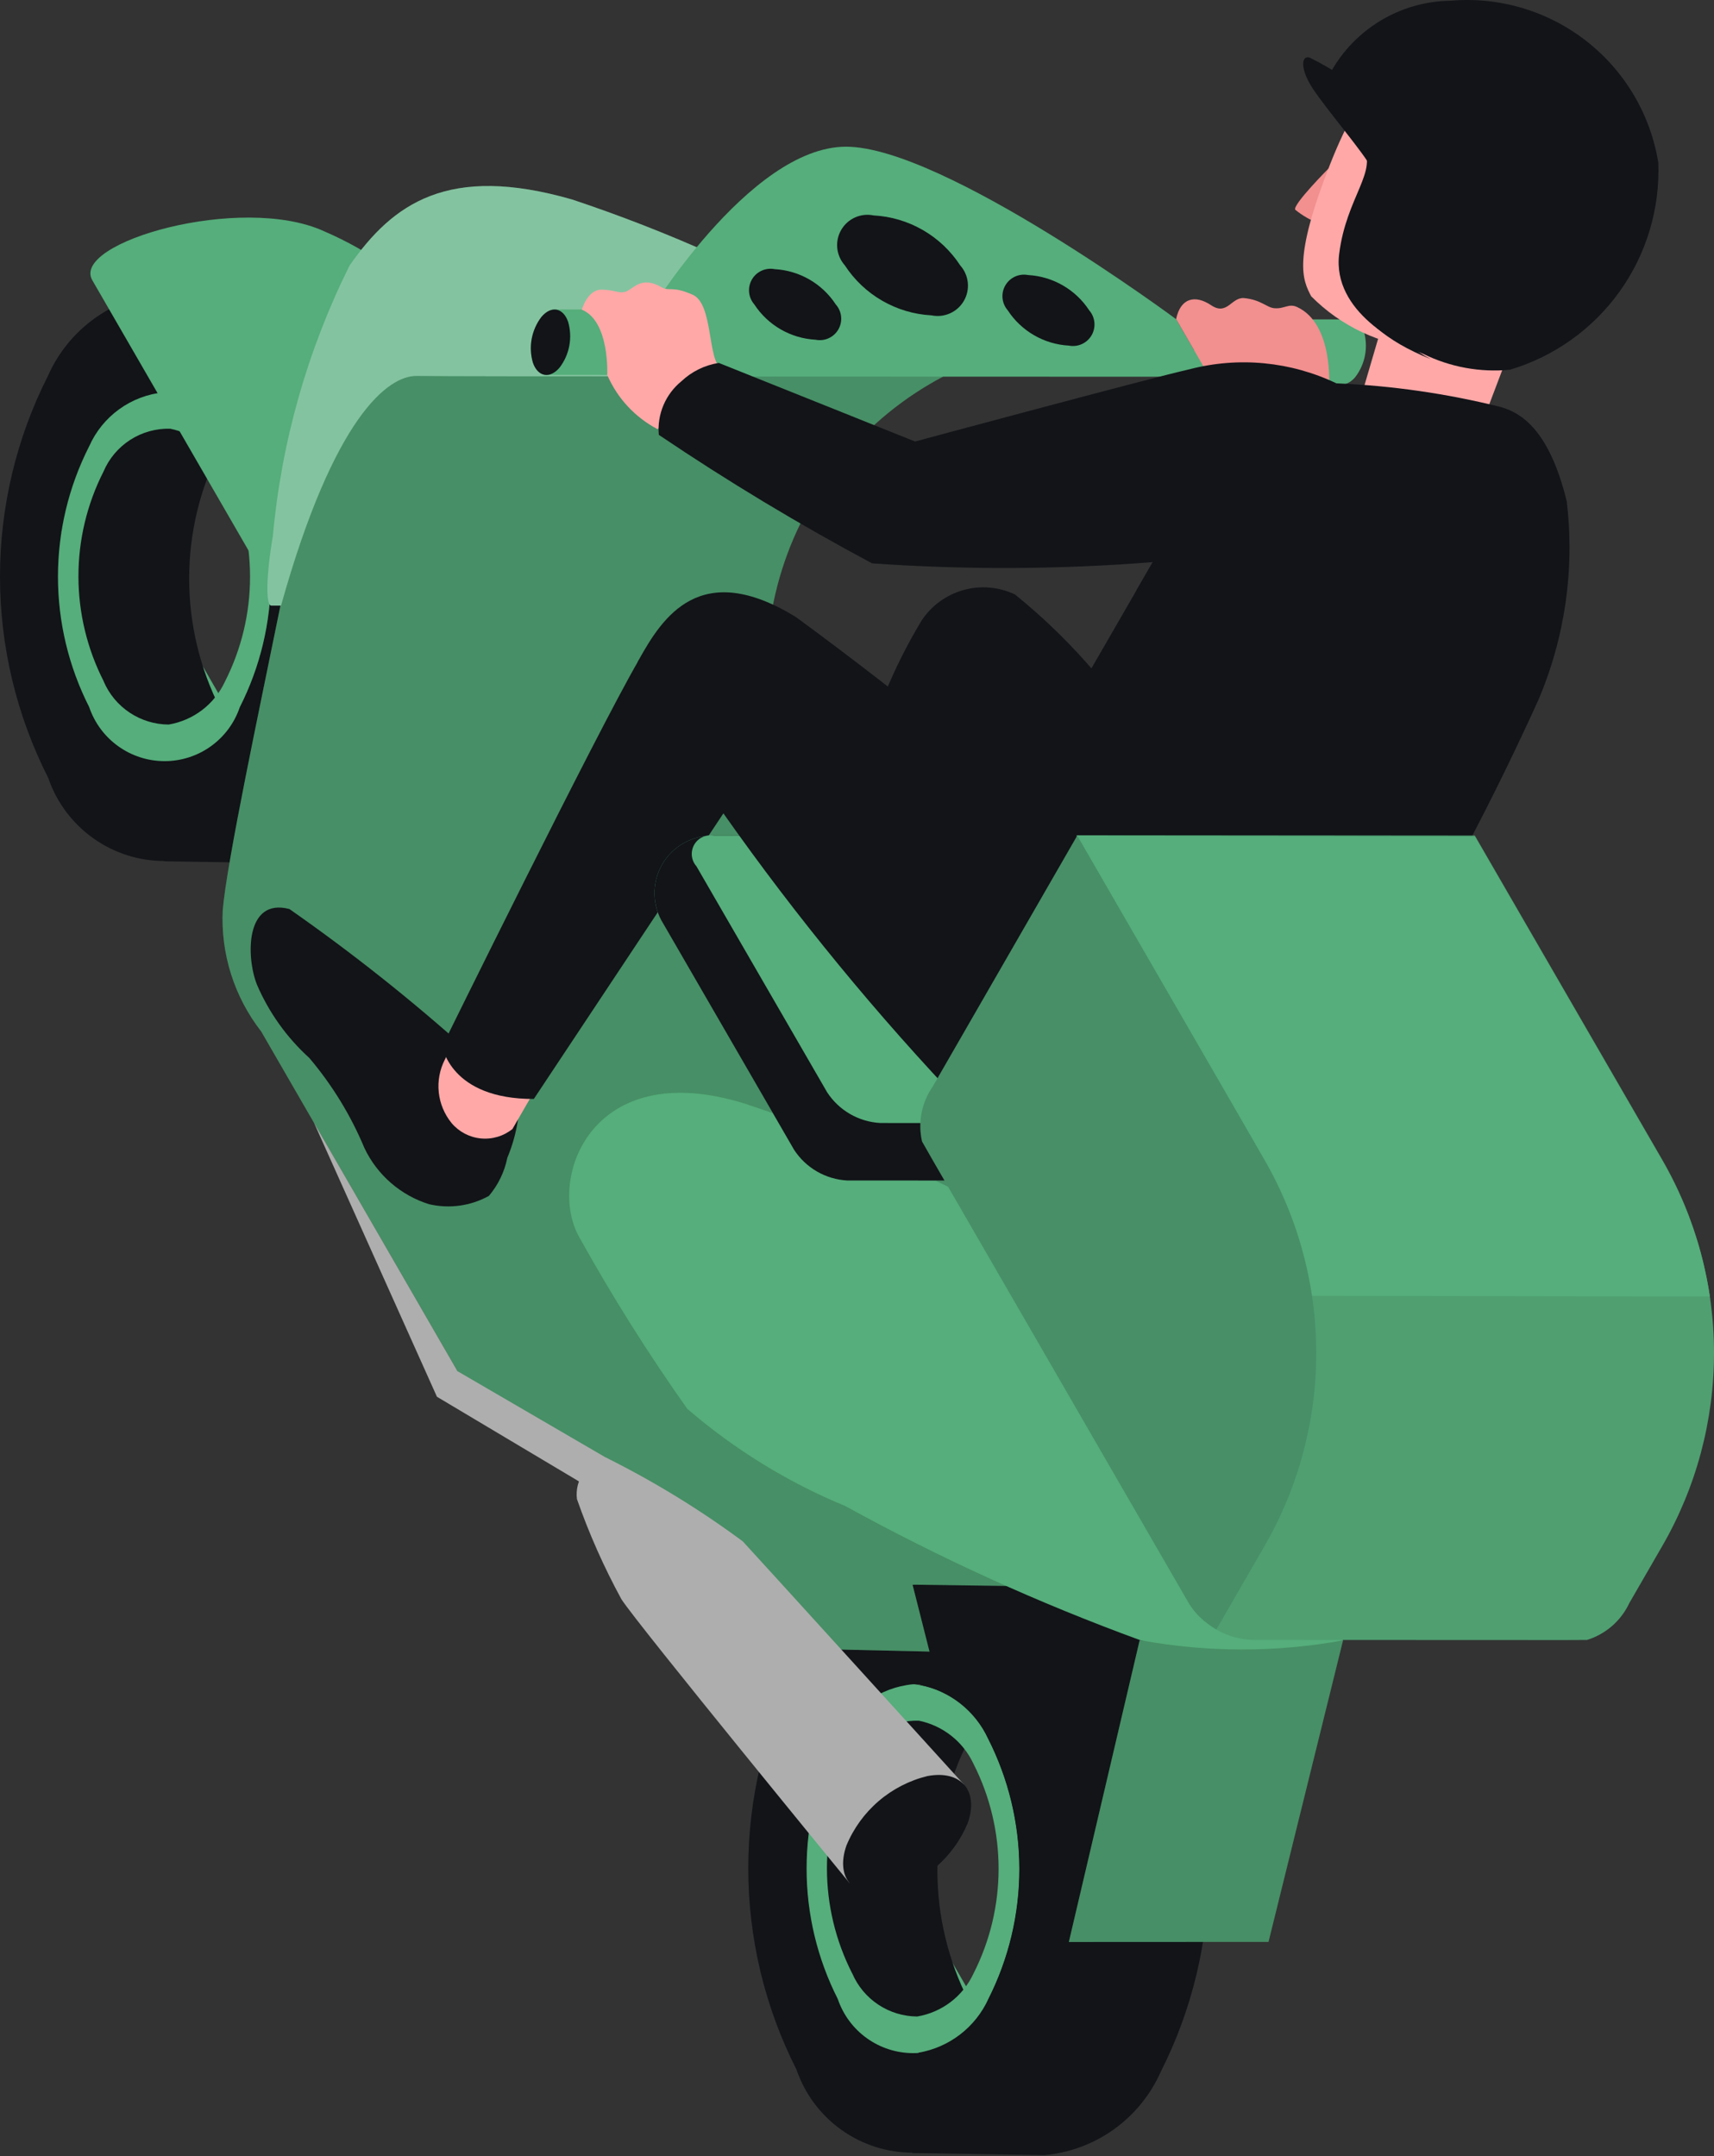 <svg width="392" height="493" viewBox="0 0 392 493" fill="none" xmlns="http://www.w3.org/2000/svg">
    <rect x="0" y="0" width="392" height="493" fill="#333333" stroke="none"/>
    <path d="M218.428 476.13L195.615 436.575L210.794 436.583L233.607 476.141L218.428 476.13Z" fill="#55AE7B"/>
    <path d="M172.859 397.293L150.048 357.735L165.227 357.746L188.041 397.301L172.859 397.293Z" fill="#55AE7B"/>
    <path d="M191.466 397.453C186.778 406.679 184.337 416.883 184.343 427.235C184.349 437.588 186.8 447.797 191.499 457.031C193.045 460.647 195.617 463.737 198.894 465.918C202.171 468.101 206.012 469.28 209.947 469.314C212.704 468.918 215.346 467.942 217.695 466.451C220.045 464.957 222.048 462.98 223.572 460.654C222.841 459.64 222.165 458.594 221.541 457.514C216.844 448.279 214.391 438.071 214.387 427.717C214.381 417.366 216.822 407.162 221.507 397.936C222.19 396.725 222.956 395.566 223.802 394.463C222.15 391.402 219.631 388.895 216.561 387.253C213.492 385.613 210.009 384.914 206.547 385.243C203.084 385.572 199.797 386.914 197.096 389.101C194.397 391.288 192.404 394.223 191.368 397.54L191.466 397.453Z" fill="#121418"/>
    <path d="M208.692 362.236L209.327 362.219C214.914 362.916 220.23 365.039 224.764 368.383C229.296 371.726 232.893 376.179 235.207 381.31C242.452 395.559 246.235 411.311 246.248 427.285C246.258 443.258 242.5 459.003 235.278 473.244C233.393 478.783 229.82 483.594 225.059 486.998C220.299 490.402 214.587 492.231 208.73 492.227C202.87 492.221 197.156 490.385 192.392 486.973C187.625 483.56 184.046 478.746 182.154 473.203C174.913 458.949 171.137 443.198 171.13 427.222C171.122 411.248 174.886 395.501 182.113 381.262C184.441 376.011 188.132 371.477 192.806 368.133C197.479 364.787 202.964 362.752 208.692 362.236ZM191.491 457.031C193.041 460.654 195.615 463.746 198.896 465.926C202.179 468.107 206.029 469.28 209.97 469.305C213.445 468.71 216.722 467.274 219.512 465.123C222.304 462.971 224.527 460.171 225.983 456.964C230.659 447.73 233.087 437.522 233.074 427.166C233.064 416.812 230.611 406.602 225.915 397.365C224.46 394.255 222.296 391.529 219.599 389.4C216.903 387.272 213.746 385.805 210.382 385.112C206.366 385.024 202.417 386.146 199.05 388.329C195.681 390.511 193.049 393.655 191.493 397.353C186.807 406.583 184.372 416.793 184.383 427.149C184.395 437.505 186.855 447.717 191.561 456.95L191.491 457.031Z" fill="#121418"/>
    <path d="M208.74 385.124L209.15 385.12C212.791 385.565 216.256 386.943 219.208 389.117C222.163 391.294 224.504 394.194 226.006 397.54C230.704 406.775 233.155 416.985 233.166 427.337C233.174 437.69 230.74 447.896 226.058 457.127C224.843 460.724 222.527 463.85 219.441 466.061C216.353 468.273 212.648 469.463 208.846 469.459C205.044 469.457 201.337 468.263 198.247 466.047C195.157 463.831 192.837 460.703 191.617 457.104C186.925 447.865 184.476 437.653 184.472 427.299C184.468 416.943 186.909 406.737 191.595 397.509C193.089 394.105 195.467 391.165 198.48 388.986C201.495 386.81 205.036 385.476 208.74 385.124ZM194.903 451.205C196.147 454.12 198.218 456.609 200.858 458.363C203.501 460.119 206.597 461.063 209.766 461.082C212.55 460.614 215.178 459.476 217.421 457.768C219.662 456.057 221.453 453.827 222.639 451.267C226.416 443.841 228.384 435.624 228.382 427.289C228.382 418.953 226.414 410.732 222.635 403.293C221.466 400.79 219.726 398.597 217.556 396.885C215.386 395.174 212.845 393.995 210.138 393.439C206.903 393.35 203.719 394.234 200.997 395.978C198.278 397.723 196.145 400.245 194.88 403.219C191.095 410.645 189.125 418.862 189.125 427.199C189.125 435.537 191.099 443.758 194.884 451.194L194.903 451.205Z" fill="#55AE7B"/>
    <path d="M127.254 318.451L104.44 278.896L119.619 278.904L142.433 318.461L127.254 318.451Z" fill="#55AE7B"/>
    <path d="M81.766 239.636L58.954 200.081L74.134 200.089L96.945 239.644L81.766 239.636Z" fill="#55AE7B"/>
    <path d="M36.077 160.799L13.265 121.243L28.444 121.252L51.257 160.809L36.077 160.799Z" fill="#55AE7B"/>
    <path d="M311.91 75.725C310.77 72.5 308.058 71.99 305.826 74.612C304.696 76.083 303.93 77.802 303.589 79.626C303.25 81.453 303.345 83.332 303.87 85.115C304.993 88.33 307.721 88.85 309.954 86.229C311.084 84.755 311.847 83.037 312.189 81.212C312.528 79.387 312.432 77.508 311.91 75.725Z" fill="#55AE7B"/>
    <path d="M278.397 73.003L308.866 73.037L306.916 87.983L276.373 87.954L278.397 73.003Z" fill="#55AE7B"/>
    <path d="M281.439 75.858C280.299 72.633 277.59 72.125 275.355 74.745C274.225 76.218 273.459 77.937 273.12 79.762C272.779 81.586 272.875 83.465 273.399 85.249C274.523 88.463 277.251 88.984 279.485 86.364C280.613 84.891 281.379 83.172 281.718 81.347C282.057 79.522 281.961 77.641 281.439 75.858Z" fill="#55AE7B"/>
    <path d="M42.101 84.785L41.166 86.403C40.523 87.519 39.858 88.671 39.301 89.885C42.666 90.575 45.824 92.044 48.521 94.173C51.218 96.299 53.38 99.029 54.834 102.14C59.531 111.377 61.986 121.587 61.998 131.941C62.01 142.294 59.579 152.503 54.903 161.737C53.44 164.923 51.222 167.702 48.441 169.837C45.659 171.972 42.399 173.397 38.941 173.988C39.621 175.489 40.38 176.951 41.215 178.373C41.52 178.884 41.82 179.321 42.146 179.798L37.513 196.935L67.752 197.411C73.479 196.891 78.961 194.854 83.635 191.51C88.306 188.165 91.999 183.635 94.33 178.385C101.554 164.144 105.314 148.399 105.306 132.425C105.3 116.452 101.525 100.698 94.29 86.445C91.962 81.256 88.312 76.765 83.708 73.424C79.101 70.082 73.699 68.006 68.041 67.404L38.228 66.982L37.604 66.981L42.101 84.785Z" fill="#121418"/>
    <path d="M37.572 66.867L38.196 66.868C43.785 67.564 49.103 69.686 53.636 73.03C58.169 76.374 61.766 80.827 64.078 85.96C71.323 100.207 75.106 115.954 75.12 131.924C75.135 147.894 71.379 163.637 64.158 177.875C62.279 183.42 58.708 188.235 53.946 191.644C49.185 195.052 43.472 196.885 37.611 196.881C31.749 196.879 26.033 195.044 21.264 191.629C16.496 188.217 12.915 183.4 11.024 177.852C3.784 163.599 0.007 147.846 9.95728e-06 131.872C-0.007 115.898 3.756 100.151 10.983 85.912C13.31 80.656 17.002 76.118 21.677 72.768C26.352 69.42 31.84 67.382 37.572 66.867ZM20.372 161.662C21.921 165.285 24.495 168.377 27.778 170.557C31.061 172.738 34.909 173.914 38.849 173.936C42.326 173.343 45.603 171.908 48.395 169.758C51.187 167.607 53.408 164.804 54.864 161.595C59.54 152.361 61.97 142.153 61.959 131.799C61.947 121.443 59.492 111.235 54.795 101.997C53.341 98.886 51.179 96.158 48.482 94.029C45.784 91.903 42.627 90.434 39.262 89.743C35.246 89.656 31.297 90.777 27.93 92.96C24.562 95.142 21.929 98.287 20.373 101.984C15.688 111.216 13.252 121.424 13.264 131.78C13.276 142.138 15.736 152.349 20.442 161.583L20.372 161.662Z" fill="#121418"/>
    <path d="M20.342 102.067C15.655 111.293 13.214 121.497 13.22 131.849C13.226 142.203 15.677 152.411 20.375 161.643C21.922 165.262 24.492 168.352 27.769 170.532C31.047 172.715 34.889 173.895 38.824 173.926C41.582 173.535 44.223 172.559 46.573 171.065C48.922 169.573 50.925 167.594 52.449 165.266C51.72 164.255 51.041 163.206 50.417 162.126C45.719 152.892 43.269 142.684 43.263 132.332C43.257 121.98 45.697 111.776 50.385 102.55C51.066 101.339 51.833 100.178 52.678 99.077C51.026 96.014 48.508 93.507 45.439 91.867C42.37 90.228 38.885 89.529 35.423 89.857C31.96 90.186 28.673 91.526 25.973 93.715C23.273 95.902 21.28 98.838 20.243 102.155L20.342 102.067Z" fill="#121418"/>
    <path d="M37.523 89.703L37.933 89.699C41.575 90.142 45.04 91.52 47.994 93.694C50.948 95.871 53.289 98.773 54.79 102.119C59.486 111.354 61.937 121.564 61.946 131.916C61.955 142.269 59.521 152.476 54.841 161.706C53.626 165.303 51.312 168.429 48.224 170.64C45.137 172.854 41.432 174.043 37.63 174.038C33.828 174.036 30.121 172.844 27.031 170.626C23.94 168.41 21.621 165.283 20.4 161.683C15.708 152.444 13.261 142.232 13.257 131.878C13.253 121.522 15.693 111.316 20.378 102.088C21.873 98.686 24.25 95.744 27.264 93.567C30.278 91.389 33.819 90.055 37.523 89.703ZM23.704 155.794C24.949 158.709 27.02 161.198 29.661 162.952C32.302 164.706 35.398 165.653 38.568 165.672C41.352 165.203 43.978 164.067 46.221 162.357C48.465 160.647 50.256 158.416 51.442 155.859C55.22 148.431 57.188 140.214 57.187 131.878C57.186 123.543 55.217 115.32 51.438 107.883C50.267 105.38 48.527 103.187 46.357 101.474C44.187 99.764 41.647 98.584 38.94 98.028C35.702 97.939 32.513 98.826 29.79 100.573C27.067 102.321 24.935 104.849 23.672 107.827C19.891 115.263 17.926 123.491 17.939 131.837C17.953 140.182 19.943 148.408 23.748 155.844L23.704 155.794Z" fill="#55AE7B"/>
    <path d="M64.135 138.501L21.112 64.082C16.108 55.436 55.195 44.206 74.119 52.877C84.75 57.459 94.272 64.273 102.035 72.856C102.035 72.856 78.119 82.531 74.715 93.877C71.31 105.226 64.135 138.501 64.135 138.501Z" fill="#55AE7B"/>
    <path d="M215.877 86.079C215.877 86.079 95.237 79.175 89.571 79.67C83.903 80.163 68.848 115.27 64.133 138.501C59.418 161.733 51.84 197.247 50.943 208.123C50.461 218.111 53.581 227.946 59.735 235.841L104.65 313.561L189.341 377.111L236.932 378.204L261.635 313.694C261.635 313.694 194.526 206.371 185.66 191.059C180.506 182.22 177.196 172.432 175.933 162.286C174.668 152.141 175.475 141.845 178.303 132.026C181.132 122.205 185.924 113.062 192.391 105.149C198.858 97.238 206.865 90.719 215.929 85.987L215.877 86.079Z" fill="#55AE7B"/>
    <path opacity="0.2" d="M215.877 86.079C215.877 86.079 95.237 79.175 89.571 79.67C83.903 80.163 68.848 115.27 64.133 138.501C59.418 161.733 51.84 197.247 50.943 208.123C50.461 218.111 53.581 227.946 59.735 235.841L104.65 313.561L189.341 377.111L236.932 378.204L261.635 313.694C261.635 313.694 194.526 206.371 185.66 191.059C180.506 182.22 177.196 172.432 175.933 162.286C174.668 152.141 175.475 141.845 178.303 132.026C181.132 122.205 185.924 113.062 192.391 105.149C198.858 97.238 206.865 90.719 215.929 85.987L215.877 86.079Z" fill="#121418"/>
    <path d="M62.406 122.561C64.368 101.035 70.314 80.067 79.944 60.725C89.865 46.496 102.522 37.47 130.835 45.612C152.718 52.895 173.815 62.367 193.8 73.881L200.841 86.031C200.841 86.031 105.982 86.12 95.312 85.958C88.787 85.858 76.377 95.199 64.266 138.48L62.058 138.478C60.706 138.489 60.906 131.36 62.406 122.561Z" fill="#55AE7B"/>
    <path opacity="0.3" d="M62.406 122.561C64.368 101.035 70.314 80.067 79.944 60.725C89.865 46.496 102.522 37.47 130.835 45.612C152.718 52.895 173.815 62.367 193.8 73.881L200.841 86.031C200.841 86.031 105.982 86.12 95.312 85.958C88.787 85.858 76.377 95.199 64.266 138.48L62.058 138.478C60.706 138.489 60.906 131.36 62.406 122.561Z" fill="#F2F5F7"/>
    <path d="M155.267 86.106L147.562 72.901C147.562 72.901 171.193 33.511 193.519 33.544C215.844 33.576 269.007 73.001 269.007 73.001L276.604 86.141L155.267 86.106Z" fill="#55AE7B"/>
    <path d="M219.618 60.702C220.588 61.793 221.191 63.161 221.339 64.612C221.489 66.063 221.177 67.523 220.448 68.785C219.718 70.048 218.611 71.048 217.279 71.645C215.948 72.242 214.462 72.404 213.033 72.109C209.062 71.894 205.196 70.746 201.753 68.758C198.307 66.769 195.381 63.996 193.211 60.664C192.24 59.573 191.638 58.206 191.488 56.754C191.339 55.303 191.651 53.843 192.381 52.581C193.109 51.318 194.218 50.318 195.548 49.721C196.88 49.125 198.365 48.963 199.795 49.258C203.765 49.473 207.631 50.621 211.075 52.61C214.518 54.599 217.446 57.371 219.618 60.702Z" fill="#121418"/>
    <path d="M191.147 69.616C191.834 70.387 192.26 71.353 192.364 72.379C192.47 73.405 192.25 74.435 191.736 75.328C191.22 76.22 190.438 76.928 189.495 77.348C188.555 77.77 187.506 77.885 186.495 77.675C183.694 77.521 180.968 76.709 178.54 75.307C176.11 73.904 174.045 71.951 172.512 69.602C171.84 68.828 171.424 67.864 171.326 66.844C171.228 65.824 171.451 64.799 171.963 63.912C172.474 63.025 173.251 62.321 174.183 61.896C175.115 61.471 176.157 61.348 177.164 61.543C179.965 61.697 182.689 62.508 185.119 63.911C187.55 65.314 189.614 67.268 191.147 69.616Z" fill="#121418"/>
    <path d="M249.109 70.965C249.781 71.738 250.195 72.704 250.292 73.723C250.39 74.743 250.17 75.769 249.658 76.655C249.144 77.541 248.368 78.247 247.436 78.671C246.503 79.096 245.461 79.219 244.454 79.025C241.655 78.871 238.929 78.06 236.499 76.655C234.071 75.253 232.005 73.299 230.471 70.951C229.799 70.177 229.385 69.212 229.285 68.192C229.187 67.172 229.41 66.147 229.922 65.261C230.434 64.374 231.21 63.669 232.142 63.244C233.074 62.819 234.117 62.696 235.124 62.891C237.924 63.045 240.65 63.857 243.079 65.26C245.509 66.662 247.575 68.617 249.109 70.965Z" fill="#121418"/>
    <path d="M160.294 73.58C159.151 70.355 156.442 69.846 154.21 72.466C153.08 73.94 152.316 75.658 151.975 77.483C151.636 79.308 151.731 81.189 152.254 82.97C152.354 83.644 152.662 84.271 153.136 84.762C153.61 85.253 154.228 85.582 154.898 85.704C155.57 85.827 156.263 85.738 156.879 85.446C157.497 85.157 158.007 84.68 158.338 84.085C159.466 82.612 160.231 80.894 160.571 79.069C160.912 77.244 160.816 75.363 160.294 73.58Z" fill="#55AE7B"/>
    <path d="M126.86 70.76L157.331 70.794L155.381 85.74L124.836 85.71L126.86 70.76Z" fill="#55AE7B"/>
    <path d="M129.925 73.563C128.785 70.337 126.076 69.828 123.841 72.448C122.711 73.921 121.946 75.64 121.604 77.465C121.265 79.289 121.361 81.17 121.885 82.951C123.009 86.166 125.737 86.686 127.969 84.067C129.099 82.594 129.865 80.875 130.204 79.05C130.543 77.225 130.447 75.344 129.925 73.563Z" fill="#55AE7B"/>
    <path d="M129.925 73.563C128.785 70.337 126.076 69.828 123.841 72.448C122.711 73.921 121.946 75.64 121.604 77.465C121.265 79.289 121.361 81.17 121.885 82.951C123.009 86.166 125.737 86.686 127.969 84.067C129.099 82.594 129.865 80.875 130.204 79.05C130.543 77.225 130.447 75.344 129.925 73.563Z" fill="#121418"/>
    <path d="M213.224 380.153L212.29 381.772C211.647 382.888 210.981 384.04 210.425 385.253C213.79 385.944 216.946 387.413 219.645 389.542C222.342 391.668 224.504 394.398 225.958 397.509C230.654 406.745 233.11 416.954 233.12 427.31C233.133 437.663 230.702 447.871 226.027 457.106C224.564 460.291 222.346 463.071 219.564 465.206C216.784 467.341 213.521 468.766 210.063 469.357C210.746 470.858 211.505 472.32 212.34 473.741C212.643 474.253 212.943 474.69 213.27 475.167L208.638 492.304L238.875 492.78C244.604 492.26 250.087 490.223 254.758 486.879C259.429 483.533 263.122 479.004 265.455 473.752C272.679 459.513 276.439 443.768 276.433 427.794C276.425 411.82 272.65 396.067 265.413 381.814C263.085 376.624 259.437 372.134 254.831 368.793C250.224 365.451 244.822 363.374 239.165 362.773L209.352 362.351L208.717 362.367L213.224 380.153Z" fill="#121418"/>
    <path d="M307.153 375.091L290.11 444.022L244.448 444.045L260.634 375.099L307.153 375.091Z" fill="#55AE7B"/>
    <path opacity="0.2" d="M307.153 375.091L290.11 444.022L244.448 444.045L260.634 375.099L307.153 375.091Z" fill="#121418"/>
    <path d="M307.172 375.074C291.843 377.871 276.129 377.86 260.794 375.043C237.577 366.562 215.043 356.316 193.386 344.4C180.205 338.957 167.982 331.439 157.181 322.13C148.267 309.545 140.046 296.486 132.553 283.011C124.956 269.872 135.031 241.267 170.444 252.383C194.22 260.248 217.127 270.539 238.801 283.093L307.172 375.074Z" fill="#55AE7B"/>
    <path d="M118.462 256.024C118.013 259.018 117.195 261.946 116.026 264.738C115.379 267.949 113.933 270.941 111.819 273.44C107.653 275.754 102.773 276.434 98.127 275.346C94.915 274.343 91.943 272.685 89.4 270.477C86.858 268.271 84.8 265.562 83.354 262.524C80.235 255.042 75.975 248.086 70.732 241.9C65.592 237.239 61.513 231.53 58.772 225.16C56.273 218.92 56.052 205.191 66.191 207.855C80.578 217.901 94.334 228.822 107.378 240.558L118.462 256.024Z" fill="#121418"/>
    <path d="M124.667 245.221L117.199 258.155C115.162 259.792 112.561 260.564 109.956 260.306C107.351 260.05 104.95 258.783 103.267 256.779C101.629 254.765 100.614 252.318 100.345 249.74C100.077 247.16 100.566 244.559 101.752 242.256L105.693 234.266L124.667 245.221Z" fill="#FFA8A7"/>
    <path d="M146.103 150.923C136.665 167.064 101.165 239.203 101.165 239.203C101.165 239.203 102.952 251.34 122.087 251.282L171.811 176.392L146.103 150.923Z" fill="#121418"/>
    <path d="M181.615 262.911L151.704 211.221C150.429 209.195 149.732 206.86 149.686 204.469C149.64 202.079 150.248 199.721 151.442 197.651C152.639 195.58 154.376 193.874 156.469 192.719C158.563 191.565 160.935 191.001 163.325 191.09L207.858 191.111C210.29 191.244 212.658 191.947 214.77 193.167C216.88 194.384 218.673 196.084 220.003 198.123L249.903 249.832C251.173 251.856 251.866 254.189 251.909 256.576C251.953 258.962 251.345 261.318 250.153 263.384C248.959 265.45 247.225 267.154 245.136 268.309C243.045 269.464 240.682 270.03 238.293 269.944L193.759 269.924C191.326 269.79 188.958 269.087 186.848 267.868C184.738 266.651 182.945 264.951 181.615 262.911Z" fill="#55AE7B"/>
    <path d="M181.615 262.911L151.704 211.221C150.429 209.195 149.732 206.86 149.686 204.469C149.64 202.079 150.248 199.721 151.442 197.651C152.639 195.58 154.376 193.874 156.469 192.719C158.563 191.565 160.935 191.001 163.325 191.09L207.858 191.111C210.29 191.244 212.658 191.947 214.77 193.167C216.88 194.384 218.673 196.084 220.003 198.123L249.903 249.832C251.173 251.856 251.866 254.189 251.909 256.576C251.953 258.962 251.345 261.318 250.153 263.384C248.959 265.45 247.225 267.154 245.136 268.309C243.045 269.464 240.682 270.03 238.293 269.944L193.759 269.924C191.326 269.79 188.958 269.087 186.848 267.868C184.738 266.651 182.945 264.951 181.615 262.911Z" fill="#121418"/>
    <path d="M245.863 256.829L201.322 256.779C198.89 256.646 196.522 255.943 194.412 254.724C192.302 253.504 190.508 251.806 189.177 249.767L159.285 198.09C158.69 197.42 158.321 196.579 158.23 195.691C158.138 194.8 158.33 193.905 158.777 193.131C159.224 192.357 159.903 191.743 160.72 191.377C161.536 191.011 162.447 190.911 163.323 191.09L207.858 191.113C210.29 191.244 212.658 191.947 214.768 193.167C216.878 194.384 218.671 196.084 220.003 198.125L249.903 249.832C250.582 250.475 251.025 251.328 251.16 252.252C251.293 253.176 251.114 254.118 250.646 254.928C250.18 255.735 249.454 256.363 248.586 256.709C247.719 257.054 246.759 257.096 245.863 256.829Z" fill="#55AE7B"/>
    <path d="M317.443 69.758L309.615 96.422L333.198 112.005L346.615 76.574L317.443 69.758Z" fill="#FFA8A7"/>
    <path d="M303.94 38.429C303.94 38.429 295.549 46.847 296.227 47.959C297.852 49.28 299.677 50.333 301.633 51.081L303.94 38.429Z" fill="#F28F8F"/>
    <path d="M326.758 9.435C320.141 11.78 312.201 17.294 304.25 37.433C295.54 59.51 297.956 64.023 299.87 67.742C306.66 74.597 315.661 78.825 325.272 79.674C337.771 76.863 349.003 70.049 357.26 60.267C367.876 47.206 372.183 28.633 363.2 19.849C358.408 15.311 352.595 11.995 346.25 10.182C339.904 8.369 333.219 8.113 326.758 9.435Z" fill="#FFA8A7"/>
    <path d="M345.331 84.541C338.518 85.199 331.654 83.944 325.51 80.916C320.118 78.979 304.65 71.272 306.271 58.103C307.89 44.935 315.466 38.971 311.492 33.246C308.167 29.218 305.158 24.94 302.494 20.448C304.787 14.542 308.795 9.456 314.001 5.843C319.207 2.23 325.376 0.253 331.721 0.166C342.855 -0.801 353.949 2.483 362.77 9.356C371.59 16.229 377.485 26.181 379.264 37.21C379.657 47.748 376.538 58.113 370.398 66.679C364.255 75.244 355.439 81.528 345.331 84.541Z" fill="#121418"/>
    <path d="M327.205 82.109C320.002 78.349 314.442 72.063 311.591 64.459C311.637 56.989 313.416 49.633 316.789 42.971C317.786 41.12 318.123 38.985 317.746 36.916C317.37 34.847 316.3 32.965 314.717 31.579C311.766 28.365 306.032 19.824 306.032 19.824L307.288 17.648C304.806 16.002 302.224 14.511 299.556 13.184C297.686 12.512 297.172 15.525 300.187 20.168C303.2 24.81 312.488 35.69 313.46 38.169C313.208 43.773 311.868 49.272 309.517 54.362C307.107 61.487 305.788 73.511 327.205 82.109Z" fill="#121418"/>
    <path d="M278.285 89.056L268.982 72.962C269.995 68.126 273.312 67.331 277.005 69.799C280.699 72.267 281.62 67.882 284.558 68.163C288.42 68.547 289.704 70.319 291.419 70.47C293.689 70.7 294.702 69.319 296.608 70.179C305.075 74.035 303.957 88.621 303.957 88.621L278.285 89.056Z" fill="#F28F8F"/>
    <path d="M314.005 246.908C314.005 246.908 269.729 180.568 261.845 169.251C253.817 156.602 243.778 145.345 232.121 135.923C228.438 134.182 224.254 133.826 220.334 134.92C216.414 136.015 213.022 138.487 210.781 141.88C207.546 147.23 204.735 152.825 202.371 158.614C216.11 174.034 230.908 188.477 246.66 201.837C268.177 218.209 290.665 233.261 314.005 246.908Z" fill="#121418"/>
    <path d="M317.507 225.279C312.099 238.015 303.722 249.272 293.073 258.113C280.594 262.853 267.151 264.514 253.886 262.955C240.619 261.397 227.918 256.663 216.865 249.158C197.065 228.017 178.86 205.439 162.399 181.612C162.399 181.612 142.362 157.642 146.068 150.932C151.555 141.052 160.156 127.692 182.008 141.075C207.131 159.488 231.281 179.194 254.358 200.116L317.507 225.279Z" fill="#121418"/>
    <path d="M358.317 114.61C354.505 99.073 348.494 94.545 343.223 93.062C330.911 89.989 318.321 88.176 305.645 87.654C305.645 87.654 288.68 125.567 265.23 125.773L233.033 181.544C231.227 187.076 231.655 193.098 234.227 198.327C241.774 212.784 254.088 224.199 269.08 230.635C277.047 233.381 285.52 234.332 293.891 233.417C302.263 232.501 310.324 229.744 317.497 225.343C330.173 204.307 341.615 182.555 351.771 160.195C357.921 145.844 360.179 130.122 358.317 114.61Z" fill="#121418"/>
    <path d="M263.68 128.455C272.869 126.986 281.487 123.072 288.628 117.122C285.274 121.855 281.009 125.871 276.079 128.936C271.15 132.001 265.657 134.051 259.92 134.966L263.68 128.455Z" fill="#121418"/>
    <path d="M150.389 98.135C145.246 95.44 141.182 91.062 138.881 85.733C138.881 85.733 139.472 73.434 133.075 70.821C133.075 70.821 134.328 66.195 137.597 66.235C140.866 66.275 141.752 67.362 143.46 66.526C145.169 65.689 146.921 63.152 151.301 65.68C153.103 66.72 153.644 65.282 158.413 67.387C163.18 69.492 161.761 82.394 164.95 84.235L150.389 98.135Z" fill="#FFA8A7"/>
    <path d="M305.643 87.654C295.176 82.652 283.281 81.51 272.063 84.433C263.091 86.449 209.281 100.956 209.281 100.956L164.397 82.983C161.193 83.484 158.215 84.943 155.856 87.165C154.054 88.628 152.639 90.511 151.734 92.65C150.831 94.787 150.466 97.115 150.674 99.429C166.415 110.055 182.693 119.862 199.445 128.811C220.923 130.328 242.483 130.228 263.94 128.507C269.44 127.837 274.745 126.071 279.544 123.314C284.344 120.555 288.539 116.859 291.88 112.448C298.35 105.378 303.062 96.884 305.643 87.654Z" fill="#121418"/>
    <path d="M257.215 256.84L276.173 371.237C276.826 371.735 277.509 372.195 278.216 372.609C280.73 374.063 283.564 374.875 286.464 374.972L358.14 375.001L362.961 374.979C365.067 374.325 367.016 373.241 368.679 371.793C370.341 370.347 371.683 368.568 372.62 366.57L380.171 353.493C387.926 340.068 392.006 324.832 392 309.323C391.992 293.811 387.899 278.569 380.131 265.127L337.291 191.055L246.225 190.982L257.215 256.84Z" fill="#55AE7B"/>
    <g opacity="0.1">
        <path d="M257.215 256.84L276.173 371.237C276.826 371.735 277.509 372.195 278.216 372.609C280.73 374.063 283.564 374.875 286.464 374.972L358.14 375.001L362.961 374.979C365.067 374.325 367.016 373.241 368.679 371.793C370.341 370.347 371.683 368.568 372.62 366.57L380.171 353.493C387.926 340.068 392.006 324.832 392 309.323C391.992 293.811 387.899 278.569 380.131 265.127L337.291 191.055L246.225 190.982L257.215 256.84Z" fill="#121418"/>
    </g>
    <path d="M263.734 296.245L246.32 191.157L337.335 191.317L380.167 265.363C385.716 274.953 389.407 285.498 391.051 296.449L263.734 296.245Z" fill="#55AE7B"/>
    <path d="M213.328 248.431C212.067 250.24 211.197 252.291 210.775 254.455C210.352 256.619 210.388 258.848 210.877 260.999L213.265 265.186L271.916 366.641C273.016 368.424 274.452 369.979 276.144 371.217C276.797 371.716 277.48 372.174 278.187 372.588L289.217 353.484C296.974 340.051 301.048 324.808 301.032 309.289C301.015 293.773 296.91 278.527 289.126 265.088L284.327 256.752L246.374 191.065L213.328 248.431Z" fill="#55AE7B"/>
    <g opacity="0.2">
        <path d="M213.328 248.431C212.067 250.24 211.197 252.291 210.775 254.455C210.352 256.619 210.388 258.848 210.877 260.999L213.265 265.186L271.916 366.641C273.016 368.424 274.452 369.979 276.144 371.217C276.797 371.716 277.48 372.174 278.187 372.588L289.217 353.484C296.974 340.051 301.048 324.808 301.032 309.289C301.015 293.773 296.91 278.527 289.126 265.088L284.327 256.752L246.374 191.065L213.328 248.431Z" fill="#121418"/>
    </g>
    <path d="M138.972 333.52L104.627 313.522L71.797 256.692L99.929 319.373L135.947 340.84L138.972 333.52Z" fill="#AEAEAE"/>
    <path d="M194.3 430.582C194.3 430.582 145.795 371.398 142.127 365.682C138.119 358.333 134.715 350.673 131.95 342.775C131.681 340.644 132.218 338.493 133.456 336.739C134.696 334.987 136.546 333.761 138.644 333.303C149.593 338.763 160.046 345.166 169.882 352.442C172.851 355.619 220.425 408.008 220.425 408.008L194.3 430.582Z" fill="#AEAEAE"/>
    <path d="M212.127 406.1C219.797 404.675 223.902 409.467 221.341 416.816C219.718 420.736 217.194 424.218 213.971 426.979C210.75 429.74 206.921 431.704 202.795 432.709C195.126 434.134 191.02 429.34 193.582 421.993C195.203 418.071 197.729 414.59 200.95 411.829C204.173 409.068 208.001 407.105 212.127 406.1Z" fill="#121418"/>
</svg>
